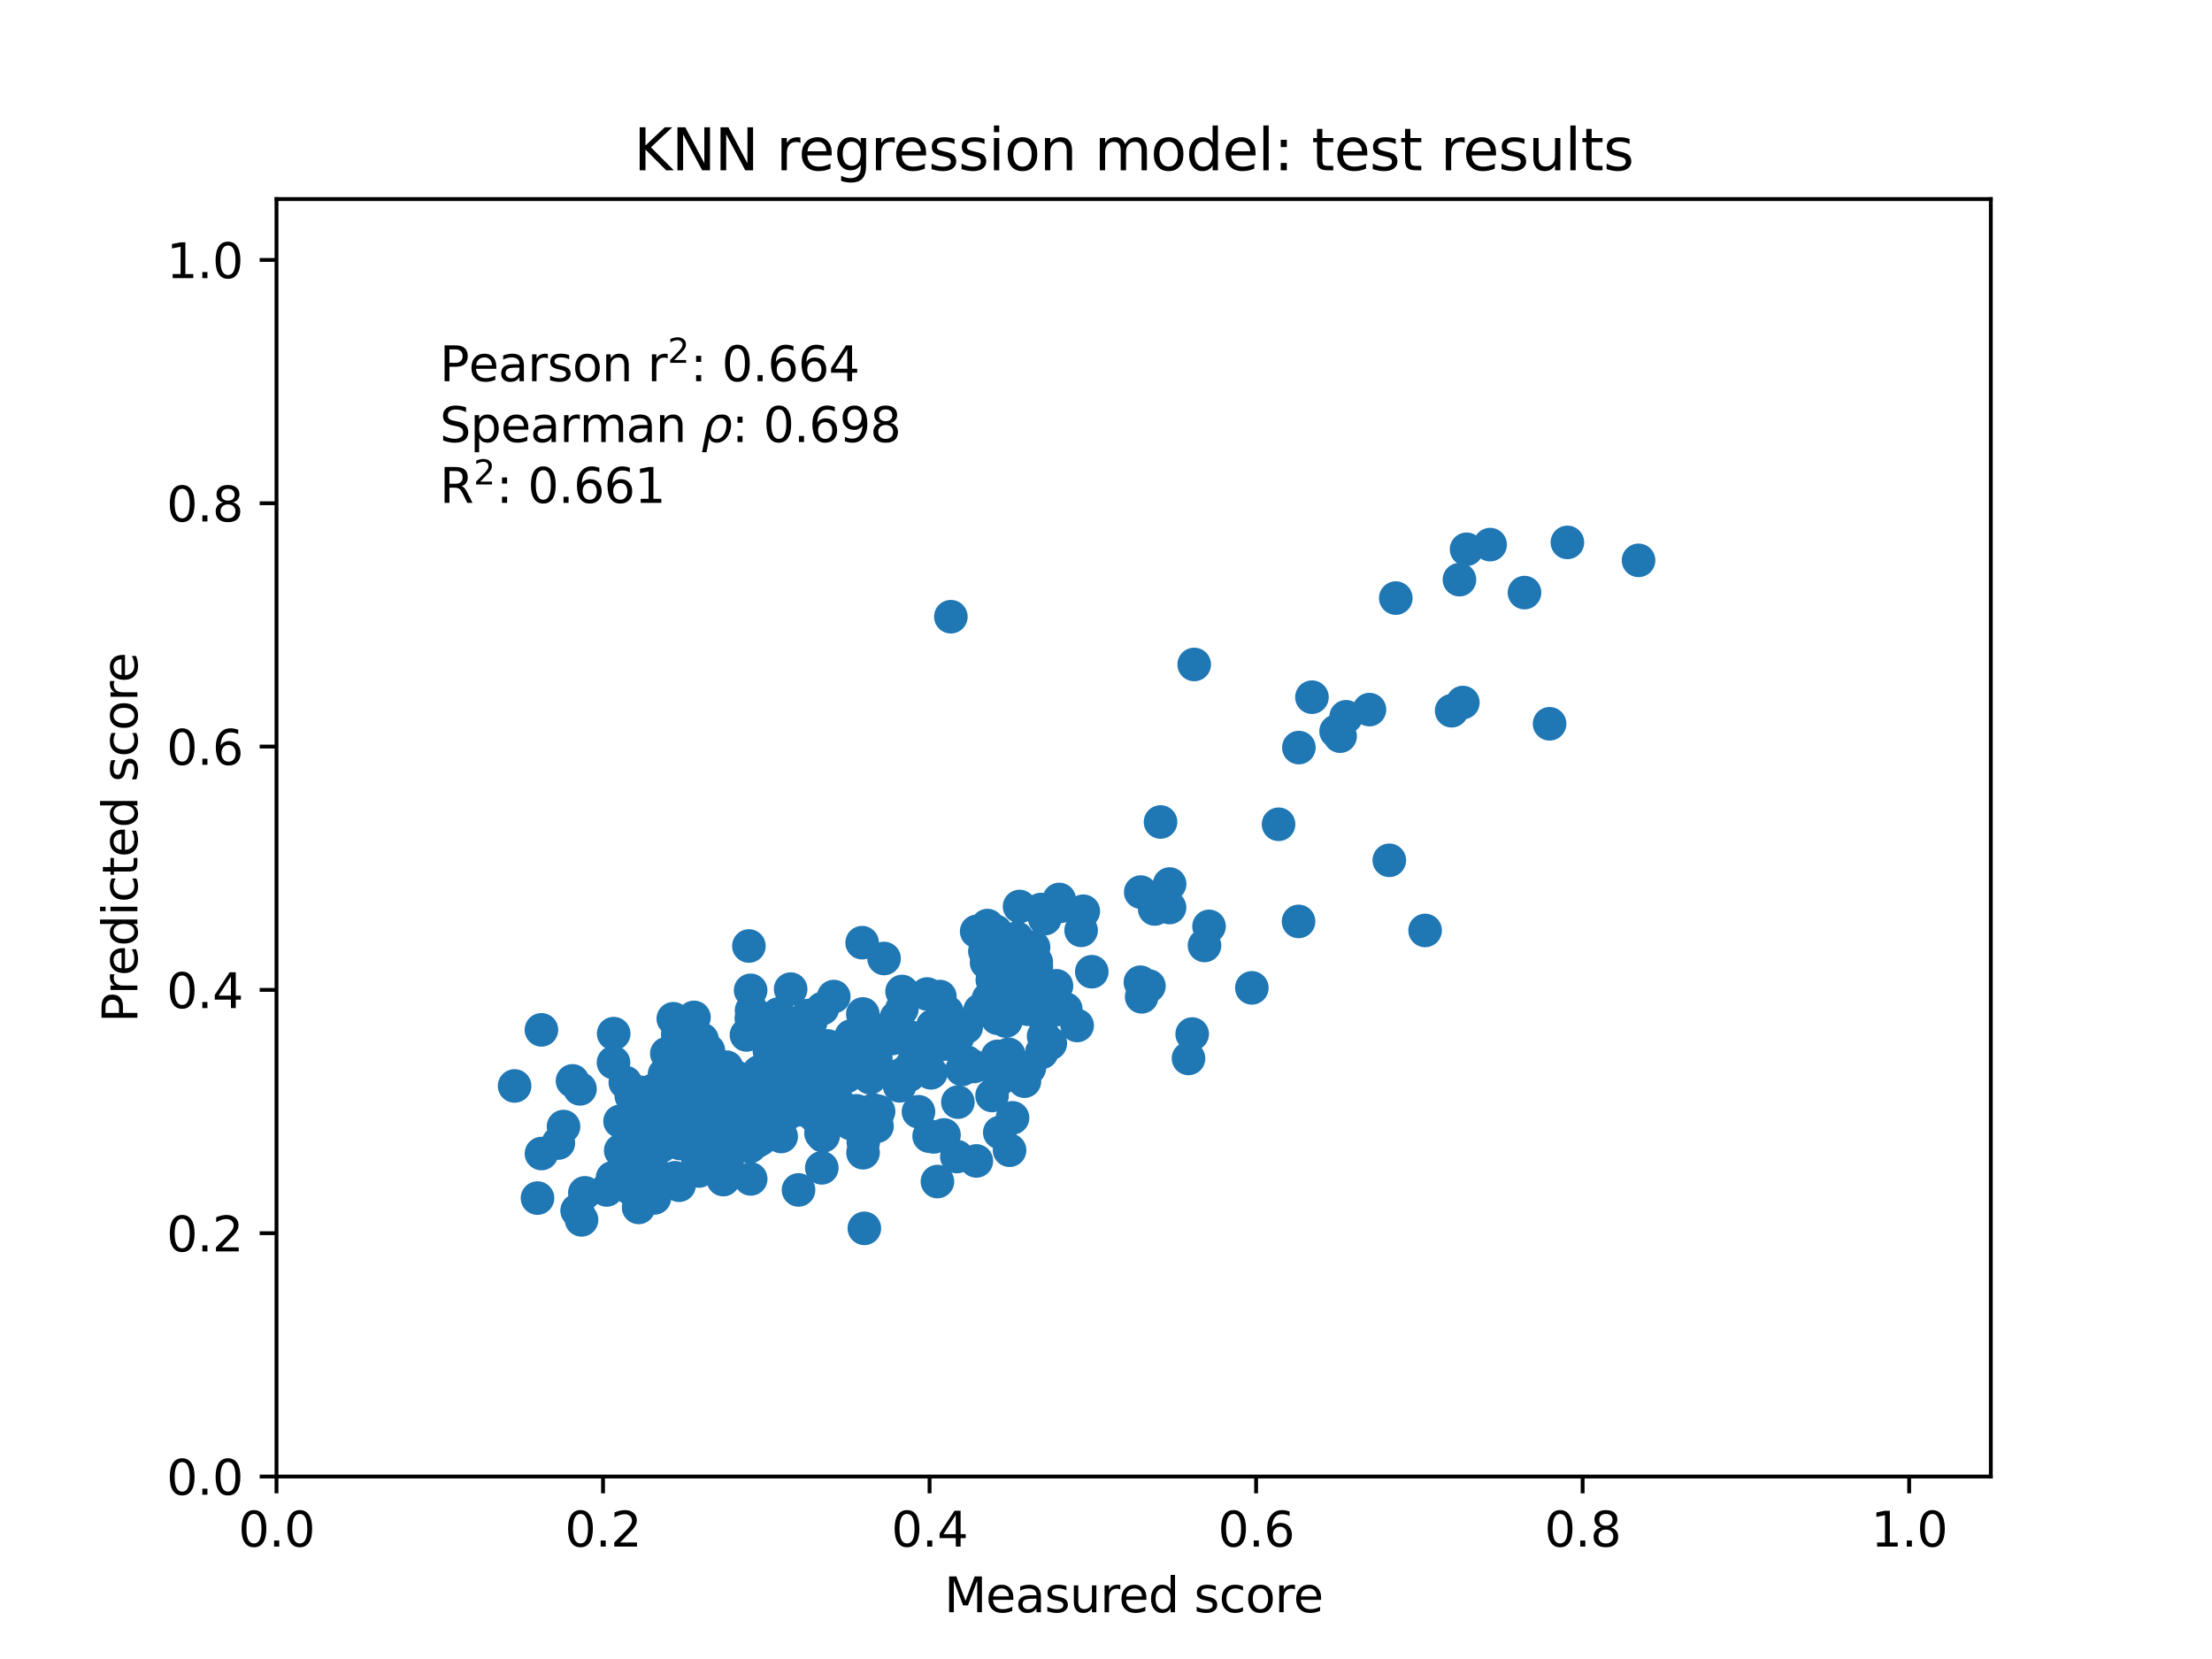 <?xml version="1.0" encoding="utf-8" standalone="no"?>
<!DOCTYPE svg PUBLIC "-//W3C//DTD SVG 1.1//EN"
  "http://www.w3.org/Graphics/SVG/1.1/DTD/svg11.dtd">
<svg xmlns:xlink="http://www.w3.org/1999/xlink" width="460.8pt" height="345.6pt" viewBox="0 0 460.8 345.6" xmlns="http://www.w3.org/2000/svg" version="1.1">
 <defs>
  <style type="text/css">*{stroke-linejoin: round; stroke-linecap: butt}</style>
 </defs>
 <g id="figure_1">
  <g id="patch_1">
   <path d="M 0 345.6 
L 460.8 345.6 
L 460.8 0 
L 0 0 
z
" style="fill: #ffffff"/>
  </g>
  <g id="axes_1">
   <g id="patch_2">
    <path d="M 57.6 307.584 
L 414.72 307.584 
L 414.72 41.472 
L 57.6 41.472 
z
" style="fill: #ffffff"/>
   </g>
   <g id="PathCollection_1">
    <defs>
     <path id="m41966f1b9d" d="M 0 3 
C 0.796 3 1.559 2.684 2.121 2.121 
C 2.684 1.559 3 0.796 3 0 
C 3 -0.796 2.684 -1.559 2.121 -2.121 
C 1.559 -2.684 0.796 -3 0 -3 
C -0.796 -3 -1.559 -2.684 -2.121 -2.121 
C -2.684 -1.559 -3 -0.796 -3 0 
C -3 0.796 -2.684 1.559 -2.121 2.121 
C -1.559 2.684 -0.796 3 0 3 
z
" style="stroke: #1f77b4"/>
    </defs>
    <g clip-path="url(#pf8a7800274)">
     <use xlink:href="#m41966f1b9d" x="191.336" y="231.596" style="fill: #1f77b4; stroke: #1f77b4"/>
     <use xlink:href="#m41966f1b9d" x="147.572" y="218.855" style="fill: #1f77b4; stroke: #1f77b4"/>
     <use xlink:href="#m41966f1b9d" x="151.344" y="222.31" style="fill: #1f77b4; stroke: #1f77b4"/>
     <use xlink:href="#m41966f1b9d" x="216.967" y="211.374" style="fill: #1f77b4; stroke: #1f77b4"/>
     <use xlink:href="#m41966f1b9d" x="181.946" y="216.195" style="fill: #1f77b4; stroke: #1f77b4"/>
     <use xlink:href="#m41966f1b9d" x="183.026" y="231.526" style="fill: #1f77b4; stroke: #1f77b4"/>
     <use xlink:href="#m41966f1b9d" x="152.157" y="232.382" style="fill: #1f77b4; stroke: #1f77b4"/>
     <use xlink:href="#m41966f1b9d" x="152.224" y="231.341" style="fill: #1f77b4; stroke: #1f77b4"/>
     <use xlink:href="#m41966f1b9d" x="149.422" y="232.959" style="fill: #1f77b4; stroke: #1f77b4"/>
     <use xlink:href="#m41966f1b9d" x="121.148" y="254.118" style="fill: #1f77b4; stroke: #1f77b4"/>
     <use xlink:href="#m41966f1b9d" x="161.595" y="224.363" style="fill: #1f77b4; stroke: #1f77b4"/>
     <use xlink:href="#m41966f1b9d" x="168.209" y="230.187" style="fill: #1f77b4; stroke: #1f77b4"/>
     <use xlink:href="#m41966f1b9d" x="181.947" y="231.247" style="fill: #1f77b4; stroke: #1f77b4"/>
     <use xlink:href="#m41966f1b9d" x="211.82" y="195.435" style="fill: #1f77b4; stroke: #1f77b4"/>
     <use xlink:href="#m41966f1b9d" x="266.35" y="171.713" style="fill: #1f77b4; stroke: #1f77b4"/>
     <use xlink:href="#m41966f1b9d" x="146.248" y="216.532" style="fill: #1f77b4; stroke: #1f77b4"/>
     <use xlink:href="#m41966f1b9d" x="173.901" y="231.631" style="fill: #1f77b4; stroke: #1f77b4"/>
     <use xlink:href="#m41966f1b9d" x="237.835" y="207.658" style="fill: #1f77b4; stroke: #1f77b4"/>
     <use xlink:href="#m41966f1b9d" x="145.599" y="226.9" style="fill: #1f77b4; stroke: #1f77b4"/>
     <use xlink:href="#m41966f1b9d" x="210.702" y="209.218" style="fill: #1f77b4; stroke: #1f77b4"/>
     <use xlink:href="#m41966f1b9d" x="211.609" y="198.913" style="fill: #1f77b4; stroke: #1f77b4"/>
     <use xlink:href="#m41966f1b9d" x="134.045" y="245.958" style="fill: #1f77b4; stroke: #1f77b4"/>
     <use xlink:href="#m41966f1b9d" x="182.698" y="234.612" style="fill: #1f77b4; stroke: #1f77b4"/>
     <use xlink:href="#m41966f1b9d" x="208.223" y="224.829" style="fill: #1f77b4; stroke: #1f77b4"/>
     <use xlink:href="#m41966f1b9d" x="214.063" y="210.237" style="fill: #1f77b4; stroke: #1f77b4"/>
     <use xlink:href="#m41966f1b9d" x="161.724" y="219.666" style="fill: #1f77b4; stroke: #1f77b4"/>
     <use xlink:href="#m41966f1b9d" x="158.116" y="223.317" style="fill: #1f77b4; stroke: #1f77b4"/>
     <use xlink:href="#m41966f1b9d" x="155.838" y="230.616" style="fill: #1f77b4; stroke: #1f77b4"/>
     <use xlink:href="#m41966f1b9d" x="162.721" y="226.359" style="fill: #1f77b4; stroke: #1f77b4"/>
     <use xlink:href="#m41966f1b9d" x="210.31" y="239.615" style="fill: #1f77b4; stroke: #1f77b4"/>
     <use xlink:href="#m41966f1b9d" x="208.273" y="235.916" style="fill: #1f77b4; stroke: #1f77b4"/>
     <use xlink:href="#m41966f1b9d" x="132.556" y="231.741" style="fill: #1f77b4; stroke: #1f77b4"/>
     <use xlink:href="#m41966f1b9d" x="136.336" y="249.546" style="fill: #1f77b4; stroke: #1f77b4"/>
     <use xlink:href="#m41966f1b9d" x="156.37" y="206.308" style="fill: #1f77b4; stroke: #1f77b4"/>
     <use xlink:href="#m41966f1b9d" x="199.501" y="216.027" style="fill: #1f77b4; stroke: #1f77b4"/>
     <use xlink:href="#m41966f1b9d" x="136.058" y="227.129" style="fill: #1f77b4; stroke: #1f77b4"/>
     <use xlink:href="#m41966f1b9d" x="161.006" y="220.008" style="fill: #1f77b4; stroke: #1f77b4"/>
     <use xlink:href="#m41966f1b9d" x="224.391" y="213.628" style="fill: #1f77b4; stroke: #1f77b4"/>
     <use xlink:href="#m41966f1b9d" x="217.779" y="190.373" style="fill: #1f77b4; stroke: #1f77b4"/>
     <use xlink:href="#m41966f1b9d" x="112.801" y="240.304" style="fill: #1f77b4; stroke: #1f77b4"/>
     <use xlink:href="#m41966f1b9d" x="171.477" y="236.624" style="fill: #1f77b4; stroke: #1f77b4"/>
     <use xlink:href="#m41966f1b9d" x="171.031" y="236.078" style="fill: #1f77b4; stroke: #1f77b4"/>
     <use xlink:href="#m41966f1b9d" x="146.781" y="224.329" style="fill: #1f77b4; stroke: #1f77b4"/>
     <use xlink:href="#m41966f1b9d" x="127.806" y="221.348" style="fill: #1f77b4; stroke: #1f77b4"/>
     <use xlink:href="#m41966f1b9d" x="251.865" y="192.983" style="fill: #1f77b4; stroke: #1f77b4"/>
     <use xlink:href="#m41966f1b9d" x="210.93" y="232.865" style="fill: #1f77b4; stroke: #1f77b4"/>
     <use xlink:href="#m41966f1b9d" x="153.76" y="230.214" style="fill: #1f77b4; stroke: #1f77b4"/>
     <use xlink:href="#m41966f1b9d" x="137.277" y="230.679" style="fill: #1f77b4; stroke: #1f77b4"/>
     <use xlink:href="#m41966f1b9d" x="147.277" y="241.975" style="fill: #1f77b4; stroke: #1f77b4"/>
     <use xlink:href="#m41966f1b9d" x="173.418" y="221.69" style="fill: #1f77b4; stroke: #1f77b4"/>
     <use xlink:href="#m41966f1b9d" x="134.77" y="238.783" style="fill: #1f77b4; stroke: #1f77b4"/>
     <use xlink:href="#m41966f1b9d" x="140.124" y="226.145" style="fill: #1f77b4; stroke: #1f77b4"/>
     <use xlink:href="#m41966f1b9d" x="189.278" y="222.794" style="fill: #1f77b4; stroke: #1f77b4"/>
     <use xlink:href="#m41966f1b9d" x="147.702" y="223.97" style="fill: #1f77b4; stroke: #1f77b4"/>
     <use xlink:href="#m41966f1b9d" x="150.68" y="245.729" style="fill: #1f77b4; stroke: #1f77b4"/>
     <use xlink:href="#m41966f1b9d" x="220.945" y="188.804" style="fill: #1f77b4; stroke: #1f77b4"/>
     <use xlink:href="#m41966f1b9d" x="156.328" y="234.008" style="fill: #1f77b4; stroke: #1f77b4"/>
     <use xlink:href="#m41966f1b9d" x="147.951" y="224.073" style="fill: #1f77b4; stroke: #1f77b4"/>
     <use xlink:href="#m41966f1b9d" x="186.735" y="211.978" style="fill: #1f77b4; stroke: #1f77b4"/>
     <use xlink:href="#m41966f1b9d" x="215.888" y="201.42" style="fill: #1f77b4; stroke: #1f77b4"/>
     <use xlink:href="#m41966f1b9d" x="153.261" y="224.417" style="fill: #1f77b4; stroke: #1f77b4"/>
     <use xlink:href="#m41966f1b9d" x="215.754" y="205.501" style="fill: #1f77b4; stroke: #1f77b4"/>
     <use xlink:href="#m41966f1b9d" x="164.348" y="220.056" style="fill: #1f77b4; stroke: #1f77b4"/>
     <use xlink:href="#m41966f1b9d" x="146.599" y="231.969" style="fill: #1f77b4; stroke: #1f77b4"/>
     <use xlink:href="#m41966f1b9d" x="133.762" y="237.527" style="fill: #1f77b4; stroke: #1f77b4"/>
     <use xlink:href="#m41966f1b9d" x="270.577" y="155.734" style="fill: #1f77b4; stroke: #1f77b4"/>
     <use xlink:href="#m41966f1b9d" x="211.598" y="198.95" style="fill: #1f77b4; stroke: #1f77b4"/>
     <use xlink:href="#m41966f1b9d" x="153.905" y="234.016" style="fill: #1f77b4; stroke: #1f77b4"/>
     <use xlink:href="#m41966f1b9d" x="126.394" y="247.889" style="fill: #1f77b4; stroke: #1f77b4"/>
     <use xlink:href="#m41966f1b9d" x="202.898" y="222.172" style="fill: #1f77b4; stroke: #1f77b4"/>
     <use xlink:href="#m41966f1b9d" x="170.856" y="227.405" style="fill: #1f77b4; stroke: #1f77b4"/>
     <use xlink:href="#m41966f1b9d" x="174.639" y="229.806" style="fill: #1f77b4; stroke: #1f77b4"/>
     <use xlink:href="#m41966f1b9d" x="158.431" y="237.323" style="fill: #1f77b4; stroke: #1f77b4"/>
     <use xlink:href="#m41966f1b9d" x="204.156" y="210.47" style="fill: #1f77b4; stroke: #1f77b4"/>
     <use xlink:href="#m41966f1b9d" x="209.462" y="197.089" style="fill: #1f77b4; stroke: #1f77b4"/>
     <use xlink:href="#m41966f1b9d" x="290.77" y="124.594" style="fill: #1f77b4; stroke: #1f77b4"/>
     <use xlink:href="#m41966f1b9d" x="163.007" y="226.079" style="fill: #1f77b4; stroke: #1f77b4"/>
     <use xlink:href="#m41966f1b9d" x="131.349" y="247.584" style="fill: #1f77b4; stroke: #1f77b4"/>
     <use xlink:href="#m41966f1b9d" x="145.033" y="216.421" style="fill: #1f77b4; stroke: #1f77b4"/>
     <use xlink:href="#m41966f1b9d" x="138.917" y="219.476" style="fill: #1f77b4; stroke: #1f77b4"/>
     <use xlink:href="#m41966f1b9d" x="160.285" y="218.901" style="fill: #1f77b4; stroke: #1f77b4"/>
     <use xlink:href="#m41966f1b9d" x="112.789" y="214.535" style="fill: #1f77b4; stroke: #1f77b4"/>
     <use xlink:href="#m41966f1b9d" x="155.506" y="215.597" style="fill: #1f77b4; stroke: #1f77b4"/>
     <use xlink:href="#m41966f1b9d" x="278.337" y="152.346" style="fill: #1f77b4; stroke: #1f77b4"/>
     <use xlink:href="#m41966f1b9d" x="164.134" y="215.817" style="fill: #1f77b4; stroke: #1f77b4"/>
     <use xlink:href="#m41966f1b9d" x="156.384" y="245.589" style="fill: #1f77b4; stroke: #1f77b4"/>
     <use xlink:href="#m41966f1b9d" x="176.354" y="224.24" style="fill: #1f77b4; stroke: #1f77b4"/>
     <use xlink:href="#m41966f1b9d" x="159.11" y="233.551" style="fill: #1f77b4; stroke: #1f77b4"/>
     <use xlink:href="#m41966f1b9d" x="182.562" y="232.901" style="fill: #1f77b4; stroke: #1f77b4"/>
     <use xlink:href="#m41966f1b9d" x="243.639" y="189.054" style="fill: #1f77b4; stroke: #1f77b4"/>
     <use xlink:href="#m41966f1b9d" x="203.461" y="194.028" style="fill: #1f77b4; stroke: #1f77b4"/>
     <use xlink:href="#m41966f1b9d" x="132.045" y="228.851" style="fill: #1f77b4; stroke: #1f77b4"/>
     <use xlink:href="#m41966f1b9d" x="194.781" y="216.202" style="fill: #1f77b4; stroke: #1f77b4"/>
     <use xlink:href="#m41966f1b9d" x="190.32" y="221.216" style="fill: #1f77b4; stroke: #1f77b4"/>
     <use xlink:href="#m41966f1b9d" x="135.063" y="249.182" style="fill: #1f77b4; stroke: #1f77b4"/>
     <use xlink:href="#m41966f1b9d" x="151.781" y="240.765" style="fill: #1f77b4; stroke: #1f77b4"/>
     <use xlink:href="#m41966f1b9d" x="217.403" y="215.862" style="fill: #1f77b4; stroke: #1f77b4"/>
     <use xlink:href="#m41966f1b9d" x="181.257" y="224.501" style="fill: #1f77b4; stroke: #1f77b4"/>
     <use xlink:href="#m41966f1b9d" x="206.665" y="228.217" style="fill: #1f77b4; stroke: #1f77b4"/>
     <use xlink:href="#m41966f1b9d" x="145.389" y="241.803" style="fill: #1f77b4; stroke: #1f77b4"/>
     <use xlink:href="#m41966f1b9d" x="193.929" y="223.487" style="fill: #1f77b4; stroke: #1f77b4"/>
     <use xlink:href="#m41966f1b9d" x="289.418" y="179.22" style="fill: #1f77b4; stroke: #1f77b4"/>
     <use xlink:href="#m41966f1b9d" x="225.216" y="193.809" style="fill: #1f77b4; stroke: #1f77b4"/>
     <use xlink:href="#m41966f1b9d" x="215.202" y="207.42" style="fill: #1f77b4; stroke: #1f77b4"/>
     <use xlink:href="#m41966f1b9d" x="157.498" y="237.87" style="fill: #1f77b4; stroke: #1f77b4"/>
     <use xlink:href="#m41966f1b9d" x="201.367" y="221.246" style="fill: #1f77b4; stroke: #1f77b4"/>
     <use xlink:href="#m41966f1b9d" x="212.395" y="188.841" style="fill: #1f77b4; stroke: #1f77b4"/>
     <use xlink:href="#m41966f1b9d" x="138.429" y="223.789" style="fill: #1f77b4; stroke: #1f77b4"/>
     <use xlink:href="#m41966f1b9d" x="133.033" y="251.527" style="fill: #1f77b4; stroke: #1f77b4"/>
     <use xlink:href="#m41966f1b9d" x="205.168" y="198.155" style="fill: #1f77b4; stroke: #1f77b4"/>
     <use xlink:href="#m41966f1b9d" x="171.328" y="210.088" style="fill: #1f77b4; stroke: #1f77b4"/>
     <use xlink:href="#m41966f1b9d" x="199.545" y="229.593" style="fill: #1f77b4; stroke: #1f77b4"/>
     <use xlink:href="#m41966f1b9d" x="147.475" y="223.027" style="fill: #1f77b4; stroke: #1f77b4"/>
     <use xlink:href="#m41966f1b9d" x="136.717" y="231.19" style="fill: #1f77b4; stroke: #1f77b4"/>
     <use xlink:href="#m41966f1b9d" x="222.019" y="210.213" style="fill: #1f77b4; stroke: #1f77b4"/>
     <use xlink:href="#m41966f1b9d" x="296.877" y="193.832" style="fill: #1f77b4; stroke: #1f77b4"/>
     <use xlink:href="#m41966f1b9d" x="127.844" y="215.325" style="fill: #1f77b4; stroke: #1f77b4"/>
     <use xlink:href="#m41966f1b9d" x="137.655" y="246.145" style="fill: #1f77b4; stroke: #1f77b4"/>
     <use xlink:href="#m41966f1b9d" x="130.871" y="239.717" style="fill: #1f77b4; stroke: #1f77b4"/>
     <use xlink:href="#m41966f1b9d" x="193.555" y="236.673" style="fill: #1f77b4; stroke: #1f77b4"/>
     <use xlink:href="#m41966f1b9d" x="170.52" y="218.556" style="fill: #1f77b4; stroke: #1f77b4"/>
     <use xlink:href="#m41966f1b9d" x="120.304" y="252.136" style="fill: #1f77b4; stroke: #1f77b4"/>
     <use xlink:href="#m41966f1b9d" x="182.158" y="217.43" style="fill: #1f77b4; stroke: #1f77b4"/>
     <use xlink:href="#m41966f1b9d" x="240.542" y="189.355" style="fill: #1f77b4; stroke: #1f77b4"/>
     <use xlink:href="#m41966f1b9d" x="302.405" y="148.06" style="fill: #1f77b4; stroke: #1f77b4"/>
     <use xlink:href="#m41966f1b9d" x="203.393" y="241.843" style="fill: #1f77b4; stroke: #1f77b4"/>
     <use xlink:href="#m41966f1b9d" x="177.217" y="231.621" style="fill: #1f77b4; stroke: #1f77b4"/>
     <use xlink:href="#m41966f1b9d" x="131.511" y="228.297" style="fill: #1f77b4; stroke: #1f77b4"/>
     <use xlink:href="#m41966f1b9d" x="168.33" y="211.555" style="fill: #1f77b4; stroke: #1f77b4"/>
     <use xlink:href="#m41966f1b9d" x="141.635" y="238.207" style="fill: #1f77b4; stroke: #1f77b4"/>
     <use xlink:href="#m41966f1b9d" x="171.671" y="232.165" style="fill: #1f77b4; stroke: #1f77b4"/>
     <use xlink:href="#m41966f1b9d" x="189.383" y="215.966" style="fill: #1f77b4; stroke: #1f77b4"/>
     <use xlink:href="#m41966f1b9d" x="153.494" y="224.475" style="fill: #1f77b4; stroke: #1f77b4"/>
     <use xlink:href="#m41966f1b9d" x="158.204" y="226.068" style="fill: #1f77b4; stroke: #1f77b4"/>
     <use xlink:href="#m41966f1b9d" x="119.271" y="225.17" style="fill: #1f77b4; stroke: #1f77b4"/>
     <use xlink:href="#m41966f1b9d" x="158.745" y="225.973" style="fill: #1f77b4; stroke: #1f77b4"/>
     <use xlink:href="#m41966f1b9d" x="216.846" y="189.472" style="fill: #1f77b4; stroke: #1f77b4"/>
     <use xlink:href="#m41966f1b9d" x="158.409" y="224.252" style="fill: #1f77b4; stroke: #1f77b4"/>
     <use xlink:href="#m41966f1b9d" x="164.364" y="231.794" style="fill: #1f77b4; stroke: #1f77b4"/>
     <use xlink:href="#m41966f1b9d" x="120.822" y="226.829" style="fill: #1f77b4; stroke: #1f77b4"/>
     <use xlink:href="#m41966f1b9d" x="341.34" y="116.732" style="fill: #1f77b4; stroke: #1f77b4"/>
     <use xlink:href="#m41966f1b9d" x="198.082" y="128.473" style="fill: #1f77b4; stroke: #1f77b4"/>
     <use xlink:href="#m41966f1b9d" x="148.283" y="238.226" style="fill: #1f77b4; stroke: #1f77b4"/>
     <use xlink:href="#m41966f1b9d" x="326.518" y="112.995" style="fill: #1f77b4; stroke: #1f77b4"/>
     <use xlink:href="#m41966f1b9d" x="148.543" y="223.798" style="fill: #1f77b4; stroke: #1f77b4"/>
     <use xlink:href="#m41966f1b9d" x="139.64" y="222.952" style="fill: #1f77b4; stroke: #1f77b4"/>
     <use xlink:href="#m41966f1b9d" x="166.894" y="228.088" style="fill: #1f77b4; stroke: #1f77b4"/>
     <use xlink:href="#m41966f1b9d" x="152.274" y="227.492" style="fill: #1f77b4; stroke: #1f77b4"/>
     <use xlink:href="#m41966f1b9d" x="172.367" y="226.947" style="fill: #1f77b4; stroke: #1f77b4"/>
     <use xlink:href="#m41966f1b9d" x="137.088" y="235.53" style="fill: #1f77b4; stroke: #1f77b4"/>
     <use xlink:href="#m41966f1b9d" x="171.297" y="227.019" style="fill: #1f77b4; stroke: #1f77b4"/>
     <use xlink:href="#m41966f1b9d" x="172.396" y="217.884" style="fill: #1f77b4; stroke: #1f77b4"/>
     <use xlink:href="#m41966f1b9d" x="107.203" y="226.222" style="fill: #1f77b4; stroke: #1f77b4"/>
     <use xlink:href="#m41966f1b9d" x="162.885" y="219.373" style="fill: #1f77b4; stroke: #1f77b4"/>
     <use xlink:href="#m41966f1b9d" x="179.74" y="211.225" style="fill: #1f77b4; stroke: #1f77b4"/>
     <use xlink:href="#m41966f1b9d" x="151.082" y="237.71" style="fill: #1f77b4; stroke: #1f77b4"/>
     <use xlink:href="#m41966f1b9d" x="218.799" y="217.367" style="fill: #1f77b4; stroke: #1f77b4"/>
     <use xlink:href="#m41966f1b9d" x="182.45" y="220.578" style="fill: #1f77b4; stroke: #1f77b4"/>
     <use xlink:href="#m41966f1b9d" x="175.176" y="218.188" style="fill: #1f77b4; stroke: #1f77b4"/>
     <use xlink:href="#m41966f1b9d" x="187.541" y="223.959" style="fill: #1f77b4; stroke: #1f77b4"/>
     <use xlink:href="#m41966f1b9d" x="201.277" y="213.975" style="fill: #1f77b4; stroke: #1f77b4"/>
     <use xlink:href="#m41966f1b9d" x="217.654" y="191.383" style="fill: #1f77b4; stroke: #1f77b4"/>
     <use xlink:href="#m41966f1b9d" x="139.637" y="233.488" style="fill: #1f77b4; stroke: #1f77b4"/>
     <use xlink:href="#m41966f1b9d" x="148.868" y="229.483" style="fill: #1f77b4; stroke: #1f77b4"/>
     <use xlink:href="#m41966f1b9d" x="140.596" y="245.35" style="fill: #1f77b4; stroke: #1f77b4"/>
     <use xlink:href="#m41966f1b9d" x="153.432" y="231.014" style="fill: #1f77b4; stroke: #1f77b4"/>
     <use xlink:href="#m41966f1b9d" x="193.139" y="207.068" style="fill: #1f77b4; stroke: #1f77b4"/>
     <use xlink:href="#m41966f1b9d" x="120.236" y="252.209" style="fill: #1f77b4; stroke: #1f77b4"/>
     <use xlink:href="#m41966f1b9d" x="137.791" y="238.708" style="fill: #1f77b4; stroke: #1f77b4"/>
     <use xlink:href="#m41966f1b9d" x="180.061" y="255.886" style="fill: #1f77b4; stroke: #1f77b4"/>
     <use xlink:href="#m41966f1b9d" x="205.713" y="192.814" style="fill: #1f77b4; stroke: #1f77b4"/>
     <use xlink:href="#m41966f1b9d" x="168.901" y="212.866" style="fill: #1f77b4; stroke: #1f77b4"/>
     <use xlink:href="#m41966f1b9d" x="220.366" y="210.284" style="fill: #1f77b4; stroke: #1f77b4"/>
     <use xlink:href="#m41966f1b9d" x="197.093" y="217.489" style="fill: #1f77b4; stroke: #1f77b4"/>
     <use xlink:href="#m41966f1b9d" x="171.195" y="243.281" style="fill: #1f77b4; stroke: #1f77b4"/>
     <use xlink:href="#m41966f1b9d" x="241.762" y="171.236" style="fill: #1f77b4; stroke: #1f77b4"/>
     <use xlink:href="#m41966f1b9d" x="197.419" y="212.555" style="fill: #1f77b4; stroke: #1f77b4"/>
     <use xlink:href="#m41966f1b9d" x="178.588" y="221.093" style="fill: #1f77b4; stroke: #1f77b4"/>
     <use xlink:href="#m41966f1b9d" x="176.168" y="220.248" style="fill: #1f77b4; stroke: #1f77b4"/>
     <use xlink:href="#m41966f1b9d" x="279.171" y="153.355" style="fill: #1f77b4; stroke: #1f77b4"/>
     <use xlink:href="#m41966f1b9d" x="139.338" y="226.091" style="fill: #1f77b4; stroke: #1f77b4"/>
     <use xlink:href="#m41966f1b9d" x="207.401" y="193.992" style="fill: #1f77b4; stroke: #1f77b4"/>
     <use xlink:href="#m41966f1b9d" x="210.103" y="219.647" style="fill: #1f77b4; stroke: #1f77b4"/>
     <use xlink:href="#m41966f1b9d" x="195.075" y="217.89" style="fill: #1f77b4; stroke: #1f77b4"/>
     <use xlink:href="#m41966f1b9d" x="216.036" y="204.721" style="fill: #1f77b4; stroke: #1f77b4"/>
     <use xlink:href="#m41966f1b9d" x="177.148" y="234.021" style="fill: #1f77b4; stroke: #1f77b4"/>
     <use xlink:href="#m41966f1b9d" x="220.086" y="205.358" style="fill: #1f77b4; stroke: #1f77b4"/>
     <use xlink:href="#m41966f1b9d" x="260.783" y="205.79" style="fill: #1f77b4; stroke: #1f77b4"/>
     <use xlink:href="#m41966f1b9d" x="191.492" y="216.395" style="fill: #1f77b4; stroke: #1f77b4"/>
     <use xlink:href="#m41966f1b9d" x="133.4" y="227.551" style="fill: #1f77b4; stroke: #1f77b4"/>
     <use xlink:href="#m41966f1b9d" x="138.191" y="227.505" style="fill: #1f77b4; stroke: #1f77b4"/>
     <use xlink:href="#m41966f1b9d" x="239.347" y="205.412" style="fill: #1f77b4; stroke: #1f77b4"/>
     <use xlink:href="#m41966f1b9d" x="173.688" y="207.599" style="fill: #1f77b4; stroke: #1f77b4"/>
     <use xlink:href="#m41966f1b9d" x="142.595" y="215.349" style="fill: #1f77b4; stroke: #1f77b4"/>
     <use xlink:href="#m41966f1b9d" x="179.84" y="237.884" style="fill: #1f77b4; stroke: #1f77b4"/>
     <use xlink:href="#m41966f1b9d" x="152.565" y="239.077" style="fill: #1f77b4; stroke: #1f77b4"/>
     <use xlink:href="#m41966f1b9d" x="156.24" y="238.842" style="fill: #1f77b4; stroke: #1f77b4"/>
     <use xlink:href="#m41966f1b9d" x="156.564" y="210.495" style="fill: #1f77b4; stroke: #1f77b4"/>
     <use xlink:href="#m41966f1b9d" x="304.741" y="146.353" style="fill: #1f77b4; stroke: #1f77b4"/>
     <use xlink:href="#m41966f1b9d" x="220.662" y="187.377" style="fill: #1f77b4; stroke: #1f77b4"/>
     <use xlink:href="#m41966f1b9d" x="148.025" y="222.872" style="fill: #1f77b4; stroke: #1f77b4"/>
     <use xlink:href="#m41966f1b9d" x="250.925" y="196.962" style="fill: #1f77b4; stroke: #1f77b4"/>
     <use xlink:href="#m41966f1b9d" x="210.553" y="200.76" style="fill: #1f77b4; stroke: #1f77b4"/>
     <use xlink:href="#m41966f1b9d" x="215.313" y="197.326" style="fill: #1f77b4; stroke: #1f77b4"/>
     <use xlink:href="#m41966f1b9d" x="141.469" y="246.907" style="fill: #1f77b4; stroke: #1f77b4"/>
     <use xlink:href="#m41966f1b9d" x="199.326" y="240.93" style="fill: #1f77b4; stroke: #1f77b4"/>
     <use xlink:href="#m41966f1b9d" x="167.421" y="230.689" style="fill: #1f77b4; stroke: #1f77b4"/>
     <use xlink:href="#m41966f1b9d" x="155.376" y="232.252" style="fill: #1f77b4; stroke: #1f77b4"/>
     <use xlink:href="#m41966f1b9d" x="139.144" y="232.092" style="fill: #1f77b4; stroke: #1f77b4"/>
     <use xlink:href="#m41966f1b9d" x="148.23" y="234.559" style="fill: #1f77b4; stroke: #1f77b4"/>
     <use xlink:href="#m41966f1b9d" x="148.801" y="226.231" style="fill: #1f77b4; stroke: #1f77b4"/>
     <use xlink:href="#m41966f1b9d" x="200.426" y="222.782" style="fill: #1f77b4; stroke: #1f77b4"/>
     <use xlink:href="#m41966f1b9d" x="209.995" y="205.844" style="fill: #1f77b4; stroke: #1f77b4"/>
     <use xlink:href="#m41966f1b9d" x="207.789" y="212.117" style="fill: #1f77b4; stroke: #1f77b4"/>
     <use xlink:href="#m41966f1b9d" x="178.427" y="231.407" style="fill: #1f77b4; stroke: #1f77b4"/>
     <use xlink:href="#m41966f1b9d" x="157.78" y="231.291" style="fill: #1f77b4; stroke: #1f77b4"/>
     <use xlink:href="#m41966f1b9d" x="248.775" y="138.422" style="fill: #1f77b4; stroke: #1f77b4"/>
     <use xlink:href="#m41966f1b9d" x="144.324" y="231.549" style="fill: #1f77b4; stroke: #1f77b4"/>
     <use xlink:href="#m41966f1b9d" x="310.419" y="113.456" style="fill: #1f77b4; stroke: #1f77b4"/>
     <use xlink:href="#m41966f1b9d" x="156.77" y="229.243" style="fill: #1f77b4; stroke: #1f77b4"/>
     <use xlink:href="#m41966f1b9d" x="207.832" y="220.049" style="fill: #1f77b4; stroke: #1f77b4"/>
     <use xlink:href="#m41966f1b9d" x="167.782" y="223.899" style="fill: #1f77b4; stroke: #1f77b4"/>
     <use xlink:href="#m41966f1b9d" x="285.282" y="147.822" style="fill: #1f77b4; stroke: #1f77b4"/>
     <use xlink:href="#m41966f1b9d" x="207.406" y="222.971" style="fill: #1f77b4; stroke: #1f77b4"/>
     <use xlink:href="#m41966f1b9d" x="145.346" y="218.347" style="fill: #1f77b4; stroke: #1f77b4"/>
     <use xlink:href="#m41966f1b9d" x="156.012" y="197.073" style="fill: #1f77b4; stroke: #1f77b4"/>
     <use xlink:href="#m41966f1b9d" x="147.514" y="219.116" style="fill: #1f77b4; stroke: #1f77b4"/>
     <use xlink:href="#m41966f1b9d" x="273.304" y="145.236" style="fill: #1f77b4; stroke: #1f77b4"/>
     <use xlink:href="#m41966f1b9d" x="210.561" y="196.342" style="fill: #1f77b4; stroke: #1f77b4"/>
     <use xlink:href="#m41966f1b9d" x="160.757" y="217.358" style="fill: #1f77b4; stroke: #1f77b4"/>
     <use xlink:href="#m41966f1b9d" x="142.282" y="232.581" style="fill: #1f77b4; stroke: #1f77b4"/>
     <use xlink:href="#m41966f1b9d" x="164.705" y="206.053" style="fill: #1f77b4; stroke: #1f77b4"/>
     <use xlink:href="#m41966f1b9d" x="150.267" y="234.309" style="fill: #1f77b4; stroke: #1f77b4"/>
     <use xlink:href="#m41966f1b9d" x="177.331" y="215.813" style="fill: #1f77b4; stroke: #1f77b4"/>
     <use xlink:href="#m41966f1b9d" x="205.524" y="200.52" style="fill: #1f77b4; stroke: #1f77b4"/>
     <use xlink:href="#m41966f1b9d" x="168.994" y="225.011" style="fill: #1f77b4; stroke: #1f77b4"/>
     <use xlink:href="#m41966f1b9d" x="270.514" y="191.951" style="fill: #1f77b4; stroke: #1f77b4"/>
     <use xlink:href="#m41966f1b9d" x="162.159" y="215.537" style="fill: #1f77b4; stroke: #1f77b4"/>
     <use xlink:href="#m41966f1b9d" x="164.333" y="231.196" style="fill: #1f77b4; stroke: #1f77b4"/>
     <use xlink:href="#m41966f1b9d" x="237.564" y="204.614" style="fill: #1f77b4; stroke: #1f77b4"/>
     <use xlink:href="#m41966f1b9d" x="182.321" y="214.6" style="fill: #1f77b4; stroke: #1f77b4"/>
     <use xlink:href="#m41966f1b9d" x="129.305" y="239.682" style="fill: #1f77b4; stroke: #1f77b4"/>
     <use xlink:href="#m41966f1b9d" x="194.529" y="236.836" style="fill: #1f77b4; stroke: #1f77b4"/>
     <use xlink:href="#m41966f1b9d" x="151.612" y="239.761" style="fill: #1f77b4; stroke: #1f77b4"/>
     <use xlink:href="#m41966f1b9d" x="147.959" y="230.855" style="fill: #1f77b4; stroke: #1f77b4"/>
     <use xlink:href="#m41966f1b9d" x="138.761" y="228.789" style="fill: #1f77b4; stroke: #1f77b4"/>
     <use xlink:href="#m41966f1b9d" x="217.018" y="219.231" style="fill: #1f77b4; stroke: #1f77b4"/>
     <use xlink:href="#m41966f1b9d" x="207.595" y="208.41" style="fill: #1f77b4; stroke: #1f77b4"/>
     <use xlink:href="#m41966f1b9d" x="209.537" y="212.709" style="fill: #1f77b4; stroke: #1f77b4"/>
     <use xlink:href="#m41966f1b9d" x="162.159" y="211.239" style="fill: #1f77b4; stroke: #1f77b4"/>
     <use xlink:href="#m41966f1b9d" x="305.517" y="114.427" style="fill: #1f77b4; stroke: #1f77b4"/>
     <use xlink:href="#m41966f1b9d" x="166.346" y="247.885" style="fill: #1f77b4; stroke: #1f77b4"/>
     <use xlink:href="#m41966f1b9d" x="140.264" y="212.225" style="fill: #1f77b4; stroke: #1f77b4"/>
     <use xlink:href="#m41966f1b9d" x="117.395" y="234.68" style="fill: #1f77b4; stroke: #1f77b4"/>
     <use xlink:href="#m41966f1b9d" x="205.908" y="208.06" style="fill: #1f77b4; stroke: #1f77b4"/>
     <use xlink:href="#m41966f1b9d" x="149.626" y="236.777" style="fill: #1f77b4; stroke: #1f77b4"/>
     <use xlink:href="#m41966f1b9d" x="147.888" y="238.668" style="fill: #1f77b4; stroke: #1f77b4"/>
     <use xlink:href="#m41966f1b9d" x="184.168" y="199.675" style="fill: #1f77b4; stroke: #1f77b4"/>
     <use xlink:href="#m41966f1b9d" x="167.504" y="222.326" style="fill: #1f77b4; stroke: #1f77b4"/>
     <use xlink:href="#m41966f1b9d" x="166.745" y="231.178" style="fill: #1f77b4; stroke: #1f77b4"/>
     <use xlink:href="#m41966f1b9d" x="189.334" y="224.036" style="fill: #1f77b4; stroke: #1f77b4"/>
     <use xlink:href="#m41966f1b9d" x="175.226" y="223.087" style="fill: #1f77b4; stroke: #1f77b4"/>
     <use xlink:href="#m41966f1b9d" x="151.447" y="234.389" style="fill: #1f77b4; stroke: #1f77b4"/>
     <use xlink:href="#m41966f1b9d" x="116.315" y="238.113" style="fill: #1f77b4; stroke: #1f77b4"/>
     <use xlink:href="#m41966f1b9d" x="145.596" y="243.938" style="fill: #1f77b4; stroke: #1f77b4"/>
     <use xlink:href="#m41966f1b9d" x="148.777" y="233.602" style="fill: #1f77b4; stroke: #1f77b4"/>
     <use xlink:href="#m41966f1b9d" x="194.322" y="213.721" style="fill: #1f77b4; stroke: #1f77b4"/>
     <use xlink:href="#m41966f1b9d" x="304.031" y="120.754" style="fill: #1f77b4; stroke: #1f77b4"/>
     <use xlink:href="#m41966f1b9d" x="140.213" y="221.799" style="fill: #1f77b4; stroke: #1f77b4"/>
     <use xlink:href="#m41966f1b9d" x="160.753" y="232.417" style="fill: #1f77b4; stroke: #1f77b4"/>
     <use xlink:href="#m41966f1b9d" x="208.667" y="198.273" style="fill: #1f77b4; stroke: #1f77b4"/>
     <use xlink:href="#m41966f1b9d" x="140.472" y="222.123" style="fill: #1f77b4; stroke: #1f77b4"/>
     <use xlink:href="#m41966f1b9d" x="168.344" y="223.034" style="fill: #1f77b4; stroke: #1f77b4"/>
     <use xlink:href="#m41966f1b9d" x="127.6" y="245.361" style="fill: #1f77b4; stroke: #1f77b4"/>
     <use xlink:href="#m41966f1b9d" x="227.438" y="202.425" style="fill: #1f77b4; stroke: #1f77b4"/>
     <use xlink:href="#m41966f1b9d" x="143.162" y="227.683" style="fill: #1f77b4; stroke: #1f77b4"/>
     <use xlink:href="#m41966f1b9d" x="135.298" y="243.755" style="fill: #1f77b4; stroke: #1f77b4"/>
     <use xlink:href="#m41966f1b9d" x="206.721" y="204.136" style="fill: #1f77b4; stroke: #1f77b4"/>
     <use xlink:href="#m41966f1b9d" x="167.414" y="218.104" style="fill: #1f77b4; stroke: #1f77b4"/>
     <use xlink:href="#m41966f1b9d" x="248.352" y="215.408" style="fill: #1f77b4; stroke: #1f77b4"/>
     <use xlink:href="#m41966f1b9d" x="214.439" y="222.47" style="fill: #1f77b4; stroke: #1f77b4"/>
     <use xlink:href="#m41966f1b9d" x="156.66" y="231.367" style="fill: #1f77b4; stroke: #1f77b4"/>
     <use xlink:href="#m41966f1b9d" x="179.784" y="240.135" style="fill: #1f77b4; stroke: #1f77b4"/>
     <use xlink:href="#m41966f1b9d" x="247.588" y="220.494" style="fill: #1f77b4; stroke: #1f77b4"/>
     <use xlink:href="#m41966f1b9d" x="162.737" y="236.751" style="fill: #1f77b4; stroke: #1f77b4"/>
     <use xlink:href="#m41966f1b9d" x="148.187" y="233.659" style="fill: #1f77b4; stroke: #1f77b4"/>
     <use xlink:href="#m41966f1b9d" x="153.884" y="236.698" style="fill: #1f77b4; stroke: #1f77b4"/>
     <use xlink:href="#m41966f1b9d" x="140.371" y="220.367" style="fill: #1f77b4; stroke: #1f77b4"/>
     <use xlink:href="#m41966f1b9d" x="209.661" y="203.003" style="fill: #1f77b4; stroke: #1f77b4"/>
     <use xlink:href="#m41966f1b9d" x="164.595" y="218.323" style="fill: #1f77b4; stroke: #1f77b4"/>
     <use xlink:href="#m41966f1b9d" x="129.653" y="244.179" style="fill: #1f77b4; stroke: #1f77b4"/>
     <use xlink:href="#m41966f1b9d" x="191.873" y="222.583" style="fill: #1f77b4; stroke: #1f77b4"/>
     <use xlink:href="#m41966f1b9d" x="208.828" y="201.866" style="fill: #1f77b4; stroke: #1f77b4"/>
     <use xlink:href="#m41966f1b9d" x="150.866" y="228.283" style="fill: #1f77b4; stroke: #1f77b4"/>
     <use xlink:href="#m41966f1b9d" x="136.572" y="244.52" style="fill: #1f77b4; stroke: #1f77b4"/>
     <use xlink:href="#m41966f1b9d" x="195.287" y="246.14" style="fill: #1f77b4; stroke: #1f77b4"/>
     <use xlink:href="#m41966f1b9d" x="186.005" y="216.283" style="fill: #1f77b4; stroke: #1f77b4"/>
     <use xlink:href="#m41966f1b9d" x="111.974" y="249.583" style="fill: #1f77b4; stroke: #1f77b4"/>
     <use xlink:href="#m41966f1b9d" x="146.455" y="227.122" style="fill: #1f77b4; stroke: #1f77b4"/>
     <use xlink:href="#m41966f1b9d" x="215.876" y="200.411" style="fill: #1f77b4; stroke: #1f77b4"/>
     <use xlink:href="#m41966f1b9d" x="179.6" y="196.378" style="fill: #1f77b4; stroke: #1f77b4"/>
     <use xlink:href="#m41966f1b9d" x="169.791" y="232.579" style="fill: #1f77b4; stroke: #1f77b4"/>
     <use xlink:href="#m41966f1b9d" x="144.57" y="211.945" style="fill: #1f77b4; stroke: #1f77b4"/>
     <use xlink:href="#m41966f1b9d" x="135.107" y="240.295" style="fill: #1f77b4; stroke: #1f77b4"/>
     <use xlink:href="#m41966f1b9d" x="197.28" y="210.837" style="fill: #1f77b4; stroke: #1f77b4"/>
     <use xlink:href="#m41966f1b9d" x="121.838" y="248.491" style="fill: #1f77b4; stroke: #1f77b4"/>
     <use xlink:href="#m41966f1b9d" x="178.471" y="217.98" style="fill: #1f77b4; stroke: #1f77b4"/>
     <use xlink:href="#m41966f1b9d" x="167.935" y="229.643" style="fill: #1f77b4; stroke: #1f77b4"/>
     <use xlink:href="#m41966f1b9d" x="322.808" y="150.781" style="fill: #1f77b4; stroke: #1f77b4"/>
     <use xlink:href="#m41966f1b9d" x="139.774" y="231.283" style="fill: #1f77b4; stroke: #1f77b4"/>
     <use xlink:href="#m41966f1b9d" x="212.878" y="203.735" style="fill: #1f77b4; stroke: #1f77b4"/>
     <use xlink:href="#m41966f1b9d" x="187.884" y="210.19" style="fill: #1f77b4; stroke: #1f77b4"/>
     <use xlink:href="#m41966f1b9d" x="195.798" y="207.599" style="fill: #1f77b4; stroke: #1f77b4"/>
     <use xlink:href="#m41966f1b9d" x="187.92" y="206.545" style="fill: #1f77b4; stroke: #1f77b4"/>
     <use xlink:href="#m41966f1b9d" x="213.413" y="225.229" style="fill: #1f77b4; stroke: #1f77b4"/>
     <use xlink:href="#m41966f1b9d" x="243.654" y="184.16" style="fill: #1f77b4; stroke: #1f77b4"/>
     <use xlink:href="#m41966f1b9d" x="168.27" y="212.891" style="fill: #1f77b4; stroke: #1f77b4"/>
     <use xlink:href="#m41966f1b9d" x="172.647" y="224.604" style="fill: #1f77b4; stroke: #1f77b4"/>
     <use xlink:href="#m41966f1b9d" x="196.649" y="236.427" style="fill: #1f77b4; stroke: #1f77b4"/>
     <use xlink:href="#m41966f1b9d" x="145.865" y="240.235" style="fill: #1f77b4; stroke: #1f77b4"/>
     <use xlink:href="#m41966f1b9d" x="225.67" y="189.827" style="fill: #1f77b4; stroke: #1f77b4"/>
     <use xlink:href="#m41966f1b9d" x="141.186" y="215.502" style="fill: #1f77b4; stroke: #1f77b4"/>
     <use xlink:href="#m41966f1b9d" x="166.136" y="222.893" style="fill: #1f77b4; stroke: #1f77b4"/>
     <use xlink:href="#m41966f1b9d" x="208.63" y="198.206" style="fill: #1f77b4; stroke: #1f77b4"/>
     <use xlink:href="#m41966f1b9d" x="187.407" y="226.203" style="fill: #1f77b4; stroke: #1f77b4"/>
     <use xlink:href="#m41966f1b9d" x="148.602" y="241.506" style="fill: #1f77b4; stroke: #1f77b4"/>
     <use xlink:href="#m41966f1b9d" x="199.67" y="214.723" style="fill: #1f77b4; stroke: #1f77b4"/>
     <use xlink:href="#m41966f1b9d" x="237.637" y="185.843" style="fill: #1f77b4; stroke: #1f77b4"/>
     <use xlink:href="#m41966f1b9d" x="154.58" y="228.346" style="fill: #1f77b4; stroke: #1f77b4"/>
     <use xlink:href="#m41966f1b9d" x="129.169" y="233.588" style="fill: #1f77b4; stroke: #1f77b4"/>
     <use xlink:href="#m41966f1b9d" x="280.422" y="149.315" style="fill: #1f77b4; stroke: #1f77b4"/>
     <use xlink:href="#m41966f1b9d" x="317.582" y="123.448" style="fill: #1f77b4; stroke: #1f77b4"/>
     <use xlink:href="#m41966f1b9d" x="156.516" y="212.147" style="fill: #1f77b4; stroke: #1f77b4"/>
     <use xlink:href="#m41966f1b9d" x="135.71" y="232.472" style="fill: #1f77b4; stroke: #1f77b4"/>
     <use xlink:href="#m41966f1b9d" x="146.107" y="233.892" style="fill: #1f77b4; stroke: #1f77b4"/>
     <use xlink:href="#m41966f1b9d" x="141.415" y="221.928" style="fill: #1f77b4; stroke: #1f77b4"/>
     <use xlink:href="#m41966f1b9d" x="130.263" y="225.484" style="fill: #1f77b4; stroke: #1f77b4"/>
     <use xlink:href="#m41966f1b9d" x="145.33" y="216.496" style="fill: #1f77b4; stroke: #1f77b4"/>
     <use xlink:href="#m41966f1b9d" x="185.906" y="216.304" style="fill: #1f77b4; stroke: #1f77b4"/>
    </g>
   </g>
   <g id="matplotlib.axis_1">
    <g id="xtick_1">
     <g id="line2d_1">
      <defs>
       <path id="m9938f87318" d="M 0 0 
L 0 3.5 
" style="stroke: #000000; stroke-width: 0.8"/>
      </defs>
      <g>
       <use xlink:href="#m9938f87318" x="57.6" y="307.584" style="stroke: #000000; stroke-width: 0.8"/>
      </g>
     </g>
     <g id="text_1">
      <!-- 0.0 -->
      <g transform="translate(49.648 322.182) scale(0.1 -0.1)">
       <defs>
        <path id="DejaVuSans-30" d="M 2034 4250 
Q 1547 4250 1301 3770 
Q 1056 3291 1056 2328 
Q 1056 1369 1301 889 
Q 1547 409 2034 409 
Q 2525 409 2770 889 
Q 3016 1369 3016 2328 
Q 3016 3291 2770 3770 
Q 2525 4250 2034 4250 
z
M 2034 4750 
Q 2819 4750 3233 4129 
Q 3647 3509 3647 2328 
Q 3647 1150 3233 529 
Q 2819 -91 2034 -91 
Q 1250 -91 836 529 
Q 422 1150 422 2328 
Q 422 3509 836 4129 
Q 1250 4750 2034 4750 
z
" transform="scale(0.016)"/>
        <path id="DejaVuSans-2e" d="M 684 794 
L 1344 794 
L 1344 0 
L 684 0 
L 684 794 
z
" transform="scale(0.016)"/>
       </defs>
       <use xlink:href="#DejaVuSans-30"/>
       <use xlink:href="#DejaVuSans-2e" x="63.623"/>
       <use xlink:href="#DejaVuSans-30" x="95.41"/>
      </g>
     </g>
    </g>
    <g id="xtick_2">
     <g id="line2d_2">
      <g>
       <use xlink:href="#m9938f87318" x="125.623" y="307.584" style="stroke: #000000; stroke-width: 0.8"/>
      </g>
     </g>
     <g id="text_2">
      <!-- 0.2 -->
      <g transform="translate(117.671 322.182) scale(0.1 -0.1)">
       <defs>
        <path id="DejaVuSans-32" d="M 1228 531 
L 3431 531 
L 3431 0 
L 469 0 
L 469 531 
Q 828 903 1448 1529 
Q 2069 2156 2228 2338 
Q 2531 2678 2651 2914 
Q 2772 3150 2772 3378 
Q 2772 3750 2511 3984 
Q 2250 4219 1831 4219 
Q 1534 4219 1204 4116 
Q 875 4013 500 3803 
L 500 4441 
Q 881 4594 1212 4672 
Q 1544 4750 1819 4750 
Q 2544 4750 2975 4387 
Q 3406 4025 3406 3419 
Q 3406 3131 3298 2873 
Q 3191 2616 2906 2266 
Q 2828 2175 2409 1742 
Q 1991 1309 1228 531 
z
" transform="scale(0.016)"/>
       </defs>
       <use xlink:href="#DejaVuSans-30"/>
       <use xlink:href="#DejaVuSans-2e" x="63.623"/>
       <use xlink:href="#DejaVuSans-32" x="95.41"/>
      </g>
     </g>
    </g>
    <g id="xtick_3">
     <g id="line2d_3">
      <g>
       <use xlink:href="#m9938f87318" x="193.646" y="307.584" style="stroke: #000000; stroke-width: 0.8"/>
      </g>
     </g>
     <g id="text_3">
      <!-- 0.4 -->
      <g transform="translate(185.694 322.182) scale(0.1 -0.1)">
       <defs>
        <path id="DejaVuSans-34" d="M 2419 4116 
L 825 1625 
L 2419 1625 
L 2419 4116 
z
M 2253 4666 
L 3047 4666 
L 3047 1625 
L 3713 1625 
L 3713 1100 
L 3047 1100 
L 3047 0 
L 2419 0 
L 2419 1100 
L 313 1100 
L 313 1709 
L 2253 4666 
z
" transform="scale(0.016)"/>
       </defs>
       <use xlink:href="#DejaVuSans-30"/>
       <use xlink:href="#DejaVuSans-2e" x="63.623"/>
       <use xlink:href="#DejaVuSans-34" x="95.41"/>
      </g>
     </g>
    </g>
    <g id="xtick_4">
     <g id="line2d_4">
      <g>
       <use xlink:href="#m9938f87318" x="261.669" y="307.584" style="stroke: #000000; stroke-width: 0.8"/>
      </g>
     </g>
     <g id="text_4">
      <!-- 0.6 -->
      <g transform="translate(253.717 322.182) scale(0.1 -0.1)">
       <defs>
        <path id="DejaVuSans-36" d="M 2113 2584 
Q 1688 2584 1439 2293 
Q 1191 2003 1191 1497 
Q 1191 994 1439 701 
Q 1688 409 2113 409 
Q 2538 409 2786 701 
Q 3034 994 3034 1497 
Q 3034 2003 2786 2293 
Q 2538 2584 2113 2584 
z
M 3366 4563 
L 3366 3988 
Q 3128 4100 2886 4159 
Q 2644 4219 2406 4219 
Q 1781 4219 1451 3797 
Q 1122 3375 1075 2522 
Q 1259 2794 1537 2939 
Q 1816 3084 2150 3084 
Q 2853 3084 3261 2657 
Q 3669 2231 3669 1497 
Q 3669 778 3244 343 
Q 2819 -91 2113 -91 
Q 1303 -91 875 529 
Q 447 1150 447 2328 
Q 447 3434 972 4092 
Q 1497 4750 2381 4750 
Q 2619 4750 2861 4703 
Q 3103 4656 3366 4563 
z
" transform="scale(0.016)"/>
       </defs>
       <use xlink:href="#DejaVuSans-30"/>
       <use xlink:href="#DejaVuSans-2e" x="63.623"/>
       <use xlink:href="#DejaVuSans-36" x="95.41"/>
      </g>
     </g>
    </g>
    <g id="xtick_5">
     <g id="line2d_5">
      <g>
       <use xlink:href="#m9938f87318" x="329.691" y="307.584" style="stroke: #000000; stroke-width: 0.8"/>
      </g>
     </g>
     <g id="text_5">
      <!-- 0.8 -->
      <g transform="translate(321.74 322.182) scale(0.1 -0.1)">
       <defs>
        <path id="DejaVuSans-38" d="M 2034 2216 
Q 1584 2216 1326 1975 
Q 1069 1734 1069 1313 
Q 1069 891 1326 650 
Q 1584 409 2034 409 
Q 2484 409 2743 651 
Q 3003 894 3003 1313 
Q 3003 1734 2745 1975 
Q 2488 2216 2034 2216 
z
M 1403 2484 
Q 997 2584 770 2862 
Q 544 3141 544 3541 
Q 544 4100 942 4425 
Q 1341 4750 2034 4750 
Q 2731 4750 3128 4425 
Q 3525 4100 3525 3541 
Q 3525 3141 3298 2862 
Q 3072 2584 2669 2484 
Q 3125 2378 3379 2068 
Q 3634 1759 3634 1313 
Q 3634 634 3220 271 
Q 2806 -91 2034 -91 
Q 1263 -91 848 271 
Q 434 634 434 1313 
Q 434 1759 690 2068 
Q 947 2378 1403 2484 
z
M 1172 3481 
Q 1172 3119 1398 2916 
Q 1625 2713 2034 2713 
Q 2441 2713 2670 2916 
Q 2900 3119 2900 3481 
Q 2900 3844 2670 4047 
Q 2441 4250 2034 4250 
Q 1625 4250 1398 4047 
Q 1172 3844 1172 3481 
z
" transform="scale(0.016)"/>
       </defs>
       <use xlink:href="#DejaVuSans-30"/>
       <use xlink:href="#DejaVuSans-2e" x="63.623"/>
       <use xlink:href="#DejaVuSans-38" x="95.41"/>
      </g>
     </g>
    </g>
    <g id="xtick_6">
     <g id="line2d_6">
      <g>
       <use xlink:href="#m9938f87318" x="397.714" y="307.584" style="stroke: #000000; stroke-width: 0.8"/>
      </g>
     </g>
     <g id="text_6">
      <!-- 1.0 -->
      <g transform="translate(389.763 322.182) scale(0.1 -0.1)">
       <defs>
        <path id="DejaVuSans-31" d="M 794 531 
L 1825 531 
L 1825 4091 
L 703 3866 
L 703 4441 
L 1819 4666 
L 2450 4666 
L 2450 531 
L 3481 531 
L 3481 0 
L 794 0 
L 794 531 
z
" transform="scale(0.016)"/>
       </defs>
       <use xlink:href="#DejaVuSans-31"/>
       <use xlink:href="#DejaVuSans-2e" x="63.623"/>
       <use xlink:href="#DejaVuSans-30" x="95.41"/>
      </g>
     </g>
    </g>
    <g id="text_7">
     <!-- Measured score -->
     <g transform="translate(196.716 335.861) scale(0.1 -0.1)">
      <defs>
       <path id="DejaVuSans-4d" d="M 628 4666 
L 1569 4666 
L 2759 1491 
L 3956 4666 
L 4897 4666 
L 4897 0 
L 4281 0 
L 4281 4097 
L 3078 897 
L 2444 897 
L 1241 4097 
L 1241 0 
L 628 0 
L 628 4666 
z
" transform="scale(0.016)"/>
       <path id="DejaVuSans-65" d="M 3597 1894 
L 3597 1613 
L 953 1613 
Q 991 1019 1311 708 
Q 1631 397 2203 397 
Q 2534 397 2845 478 
Q 3156 559 3463 722 
L 3463 178 
Q 3153 47 2828 -22 
Q 2503 -91 2169 -91 
Q 1331 -91 842 396 
Q 353 884 353 1716 
Q 353 2575 817 3079 
Q 1281 3584 2069 3584 
Q 2775 3584 3186 3129 
Q 3597 2675 3597 1894 
z
M 3022 2063 
Q 3016 2534 2758 2815 
Q 2500 3097 2075 3097 
Q 1594 3097 1305 2825 
Q 1016 2553 972 2059 
L 3022 2063 
z
" transform="scale(0.016)"/>
       <path id="DejaVuSans-61" d="M 2194 1759 
Q 1497 1759 1228 1600 
Q 959 1441 959 1056 
Q 959 750 1161 570 
Q 1363 391 1709 391 
Q 2188 391 2477 730 
Q 2766 1069 2766 1631 
L 2766 1759 
L 2194 1759 
z
M 3341 1997 
L 3341 0 
L 2766 0 
L 2766 531 
Q 2569 213 2275 61 
Q 1981 -91 1556 -91 
Q 1019 -91 701 211 
Q 384 513 384 1019 
Q 384 1609 779 1909 
Q 1175 2209 1959 2209 
L 2766 2209 
L 2766 2266 
Q 2766 2663 2505 2880 
Q 2244 3097 1772 3097 
Q 1472 3097 1187 3025 
Q 903 2953 641 2809 
L 641 3341 
Q 956 3463 1253 3523 
Q 1550 3584 1831 3584 
Q 2591 3584 2966 3190 
Q 3341 2797 3341 1997 
z
" transform="scale(0.016)"/>
       <path id="DejaVuSans-73" d="M 2834 3397 
L 2834 2853 
Q 2591 2978 2328 3040 
Q 2066 3103 1784 3103 
Q 1356 3103 1142 2972 
Q 928 2841 928 2578 
Q 928 2378 1081 2264 
Q 1234 2150 1697 2047 
L 1894 2003 
Q 2506 1872 2764 1633 
Q 3022 1394 3022 966 
Q 3022 478 2636 193 
Q 2250 -91 1575 -91 
Q 1294 -91 989 -36 
Q 684 19 347 128 
L 347 722 
Q 666 556 975 473 
Q 1284 391 1588 391 
Q 1994 391 2212 530 
Q 2431 669 2431 922 
Q 2431 1156 2273 1281 
Q 2116 1406 1581 1522 
L 1381 1569 
Q 847 1681 609 1914 
Q 372 2147 372 2553 
Q 372 3047 722 3315 
Q 1072 3584 1716 3584 
Q 2034 3584 2315 3537 
Q 2597 3491 2834 3397 
z
" transform="scale(0.016)"/>
       <path id="DejaVuSans-75" d="M 544 1381 
L 544 3500 
L 1119 3500 
L 1119 1403 
Q 1119 906 1312 657 
Q 1506 409 1894 409 
Q 2359 409 2629 706 
Q 2900 1003 2900 1516 
L 2900 3500 
L 3475 3500 
L 3475 0 
L 2900 0 
L 2900 538 
Q 2691 219 2414 64 
Q 2138 -91 1772 -91 
Q 1169 -91 856 284 
Q 544 659 544 1381 
z
M 1991 3584 
L 1991 3584 
z
" transform="scale(0.016)"/>
       <path id="DejaVuSans-72" d="M 2631 2963 
Q 2534 3019 2420 3045 
Q 2306 3072 2169 3072 
Q 1681 3072 1420 2755 
Q 1159 2438 1159 1844 
L 1159 0 
L 581 0 
L 581 3500 
L 1159 3500 
L 1159 2956 
Q 1341 3275 1631 3429 
Q 1922 3584 2338 3584 
Q 2397 3584 2469 3576 
Q 2541 3569 2628 3553 
L 2631 2963 
z
" transform="scale(0.016)"/>
       <path id="DejaVuSans-64" d="M 2906 2969 
L 2906 4863 
L 3481 4863 
L 3481 0 
L 2906 0 
L 2906 525 
Q 2725 213 2448 61 
Q 2172 -91 1784 -91 
Q 1150 -91 751 415 
Q 353 922 353 1747 
Q 353 2572 751 3078 
Q 1150 3584 1784 3584 
Q 2172 3584 2448 3432 
Q 2725 3281 2906 2969 
z
M 947 1747 
Q 947 1113 1208 752 
Q 1469 391 1925 391 
Q 2381 391 2643 752 
Q 2906 1113 2906 1747 
Q 2906 2381 2643 2742 
Q 2381 3103 1925 3103 
Q 1469 3103 1208 2742 
Q 947 2381 947 1747 
z
" transform="scale(0.016)"/>
       <path id="DejaVuSans-20" transform="scale(0.016)"/>
       <path id="DejaVuSans-63" d="M 3122 3366 
L 3122 2828 
Q 2878 2963 2633 3030 
Q 2388 3097 2138 3097 
Q 1578 3097 1268 2742 
Q 959 2388 959 1747 
Q 959 1106 1268 751 
Q 1578 397 2138 397 
Q 2388 397 2633 464 
Q 2878 531 3122 666 
L 3122 134 
Q 2881 22 2623 -34 
Q 2366 -91 2075 -91 
Q 1284 -91 818 406 
Q 353 903 353 1747 
Q 353 2603 823 3093 
Q 1294 3584 2113 3584 
Q 2378 3584 2631 3529 
Q 2884 3475 3122 3366 
z
" transform="scale(0.016)"/>
       <path id="DejaVuSans-6f" d="M 1959 3097 
Q 1497 3097 1228 2736 
Q 959 2375 959 1747 
Q 959 1119 1226 758 
Q 1494 397 1959 397 
Q 2419 397 2687 759 
Q 2956 1122 2956 1747 
Q 2956 2369 2687 2733 
Q 2419 3097 1959 3097 
z
M 1959 3584 
Q 2709 3584 3137 3096 
Q 3566 2609 3566 1747 
Q 3566 888 3137 398 
Q 2709 -91 1959 -91 
Q 1206 -91 779 398 
Q 353 888 353 1747 
Q 353 2609 779 3096 
Q 1206 3584 1959 3584 
z
" transform="scale(0.016)"/>
      </defs>
      <use xlink:href="#DejaVuSans-4d"/>
      <use xlink:href="#DejaVuSans-65" x="86.279"/>
      <use xlink:href="#DejaVuSans-61" x="147.803"/>
      <use xlink:href="#DejaVuSans-73" x="209.082"/>
      <use xlink:href="#DejaVuSans-75" x="261.182"/>
      <use xlink:href="#DejaVuSans-72" x="324.561"/>
      <use xlink:href="#DejaVuSans-65" x="363.424"/>
      <use xlink:href="#DejaVuSans-64" x="424.947"/>
      <use xlink:href="#DejaVuSans-20" x="488.424"/>
      <use xlink:href="#DejaVuSans-73" x="520.211"/>
      <use xlink:href="#DejaVuSans-63" x="572.311"/>
      <use xlink:href="#DejaVuSans-6f" x="627.291"/>
      <use xlink:href="#DejaVuSans-72" x="688.473"/>
      <use xlink:href="#DejaVuSans-65" x="727.336"/>
     </g>
    </g>
   </g>
   <g id="matplotlib.axis_2">
    <g id="ytick_1">
     <g id="line2d_7">
      <defs>
       <path id="mb299cdc6fe" d="M 0 0 
L -3.5 0 
" style="stroke: #000000; stroke-width: 0.8"/>
      </defs>
      <g>
       <use xlink:href="#mb299cdc6fe" x="57.6" y="307.584" style="stroke: #000000; stroke-width: 0.8"/>
      </g>
     </g>
     <g id="text_8">
      <!-- 0.0 -->
      <g transform="translate(34.697 311.383) scale(0.1 -0.1)">
       <use xlink:href="#DejaVuSans-30"/>
       <use xlink:href="#DejaVuSans-2e" x="63.623"/>
       <use xlink:href="#DejaVuSans-30" x="95.41"/>
      </g>
     </g>
    </g>
    <g id="ytick_2">
     <g id="line2d_8">
      <g>
       <use xlink:href="#mb299cdc6fe" x="57.6" y="256.896" style="stroke: #000000; stroke-width: 0.8"/>
      </g>
     </g>
     <g id="text_9">
      <!-- 0.2 -->
      <g transform="translate(34.697 260.695) scale(0.1 -0.1)">
       <use xlink:href="#DejaVuSans-30"/>
       <use xlink:href="#DejaVuSans-2e" x="63.623"/>
       <use xlink:href="#DejaVuSans-32" x="95.41"/>
      </g>
     </g>
    </g>
    <g id="ytick_3">
     <g id="line2d_9">
      <g>
       <use xlink:href="#mb299cdc6fe" x="57.6" y="206.208" style="stroke: #000000; stroke-width: 0.8"/>
      </g>
     </g>
     <g id="text_10">
      <!-- 0.4 -->
      <g transform="translate(34.697 210.007) scale(0.1 -0.1)">
       <use xlink:href="#DejaVuSans-30"/>
       <use xlink:href="#DejaVuSans-2e" x="63.623"/>
       <use xlink:href="#DejaVuSans-34" x="95.41"/>
      </g>
     </g>
    </g>
    <g id="ytick_4">
     <g id="line2d_10">
      <g>
       <use xlink:href="#mb299cdc6fe" x="57.6" y="155.52" style="stroke: #000000; stroke-width: 0.8"/>
      </g>
     </g>
     <g id="text_11">
      <!-- 0.6 -->
      <g transform="translate(34.697 159.319) scale(0.1 -0.1)">
       <use xlink:href="#DejaVuSans-30"/>
       <use xlink:href="#DejaVuSans-2e" x="63.623"/>
       <use xlink:href="#DejaVuSans-36" x="95.41"/>
      </g>
     </g>
    </g>
    <g id="ytick_5">
     <g id="line2d_11">
      <g>
       <use xlink:href="#mb299cdc6fe" x="57.6" y="104.832" style="stroke: #000000; stroke-width: 0.8"/>
      </g>
     </g>
     <g id="text_12">
      <!-- 0.8 -->
      <g transform="translate(34.697 108.631) scale(0.1 -0.1)">
       <use xlink:href="#DejaVuSans-30"/>
       <use xlink:href="#DejaVuSans-2e" x="63.623"/>
       <use xlink:href="#DejaVuSans-38" x="95.41"/>
      </g>
     </g>
    </g>
    <g id="ytick_6">
     <g id="line2d_12">
      <g>
       <use xlink:href="#mb299cdc6fe" x="57.6" y="54.144" style="stroke: #000000; stroke-width: 0.8"/>
      </g>
     </g>
     <g id="text_13">
      <!-- 1.0 -->
      <g transform="translate(34.697 57.943) scale(0.1 -0.1)">
       <use xlink:href="#DejaVuSans-31"/>
       <use xlink:href="#DejaVuSans-2e" x="63.623"/>
       <use xlink:href="#DejaVuSans-30" x="95.41"/>
      </g>
     </g>
    </g>
    <g id="text_14">
     <!-- Predicted score -->
     <g transform="translate(28.617 213.02) rotate(-90) scale(0.1 -0.1)">
      <defs>
       <path id="DejaVuSans-50" d="M 1259 4147 
L 1259 2394 
L 2053 2394 
Q 2494 2394 2734 2622 
Q 2975 2850 2975 3272 
Q 2975 3691 2734 3919 
Q 2494 4147 2053 4147 
L 1259 4147 
z
M 628 4666 
L 2053 4666 
Q 2838 4666 3239 4311 
Q 3641 3956 3641 3272 
Q 3641 2581 3239 2228 
Q 2838 1875 2053 1875 
L 1259 1875 
L 1259 0 
L 628 0 
L 628 4666 
z
" transform="scale(0.016)"/>
       <path id="DejaVuSans-69" d="M 603 3500 
L 1178 3500 
L 1178 0 
L 603 0 
L 603 3500 
z
M 603 4863 
L 1178 4863 
L 1178 4134 
L 603 4134 
L 603 4863 
z
" transform="scale(0.016)"/>
       <path id="DejaVuSans-74" d="M 1172 4494 
L 1172 3500 
L 2356 3500 
L 2356 3053 
L 1172 3053 
L 1172 1153 
Q 1172 725 1289 603 
Q 1406 481 1766 481 
L 2356 481 
L 2356 0 
L 1766 0 
Q 1100 0 847 248 
Q 594 497 594 1153 
L 594 3053 
L 172 3053 
L 172 3500 
L 594 3500 
L 594 4494 
L 1172 4494 
z
" transform="scale(0.016)"/>
      </defs>
      <use xlink:href="#DejaVuSans-50"/>
      <use xlink:href="#DejaVuSans-72" x="58.553"/>
      <use xlink:href="#DejaVuSans-65" x="97.416"/>
      <use xlink:href="#DejaVuSans-64" x="158.939"/>
      <use xlink:href="#DejaVuSans-69" x="222.416"/>
      <use xlink:href="#DejaVuSans-63" x="250.199"/>
      <use xlink:href="#DejaVuSans-74" x="305.18"/>
      <use xlink:href="#DejaVuSans-65" x="344.389"/>
      <use xlink:href="#DejaVuSans-64" x="405.912"/>
      <use xlink:href="#DejaVuSans-20" x="469.389"/>
      <use xlink:href="#DejaVuSans-73" x="501.176"/>
      <use xlink:href="#DejaVuSans-63" x="553.275"/>
      <use xlink:href="#DejaVuSans-6f" x="608.256"/>
      <use xlink:href="#DejaVuSans-72" x="669.438"/>
      <use xlink:href="#DejaVuSans-65" x="708.301"/>
     </g>
    </g>
   </g>
   <g id="patch_3">
    <path d="M 57.6 307.584 
L 57.6 41.472 
" style="fill: none; stroke: #000000; stroke-width: 0.8; stroke-linejoin: miter; stroke-linecap: square"/>
   </g>
   <g id="patch_4">
    <path d="M 414.72 307.584 
L 414.72 41.472 
" style="fill: none; stroke: #000000; stroke-width: 0.8; stroke-linejoin: miter; stroke-linecap: square"/>
   </g>
   <g id="patch_5">
    <path d="M 57.6 307.584 
L 414.72 307.584 
" style="fill: none; stroke: #000000; stroke-width: 0.8; stroke-linejoin: miter; stroke-linecap: square"/>
   </g>
   <g id="patch_6">
    <path d="M 57.6 41.472 
L 414.72 41.472 
" style="fill: none; stroke: #000000; stroke-width: 0.8; stroke-linejoin: miter; stroke-linecap: square"/>
   </g>
   <g id="text_15">
    <!-- Pearson r$^2$: 0.664 -->
    <g transform="translate(91.611 79.488) scale(0.1 -0.1)">
     <defs>
      <path id="DejaVuSans-6e" d="M 3513 2113 
L 3513 0 
L 2938 0 
L 2938 2094 
Q 2938 2591 2744 2837 
Q 2550 3084 2163 3084 
Q 1697 3084 1428 2787 
Q 1159 2491 1159 1978 
L 1159 0 
L 581 0 
L 581 3500 
L 1159 3500 
L 1159 2956 
Q 1366 3272 1645 3428 
Q 1925 3584 2291 3584 
Q 2894 3584 3203 3211 
Q 3513 2838 3513 2113 
z
" transform="scale(0.016)"/>
      <path id="DejaVuSans-3a" d="M 750 794 
L 1409 794 
L 1409 0 
L 750 0 
L 750 794 
z
M 750 3309 
L 1409 3309 
L 1409 2516 
L 750 2516 
L 750 3309 
z
" transform="scale(0.016)"/>
     </defs>
     <use xlink:href="#DejaVuSans-50" transform="translate(0 0.766)"/>
     <use xlink:href="#DejaVuSans-65" transform="translate(60.303 0.766)"/>
     <use xlink:href="#DejaVuSans-61" transform="translate(121.826 0.766)"/>
     <use xlink:href="#DejaVuSans-72" transform="translate(183.105 0.766)"/>
     <use xlink:href="#DejaVuSans-73" transform="translate(224.219 0.766)"/>
     <use xlink:href="#DejaVuSans-6f" transform="translate(276.318 0.766)"/>
     <use xlink:href="#DejaVuSans-6e" transform="translate(337.5 0.766)"/>
     <use xlink:href="#DejaVuSans-20" transform="translate(400.879 0.766)"/>
     <use xlink:href="#DejaVuSans-72" transform="translate(432.666 0.766)"/>
     <use xlink:href="#DejaVuSans-32" transform="translate(474.736 39.047) scale(0.7)"/>
     <use xlink:href="#DejaVuSans-3a" transform="translate(522.007 0.766)"/>
     <use xlink:href="#DejaVuSans-20" transform="translate(555.698 0.766)"/>
     <use xlink:href="#DejaVuSans-30" transform="translate(587.485 0.766)"/>
     <use xlink:href="#DejaVuSans-2e" transform="translate(651.108 0.766)"/>
     <use xlink:href="#DejaVuSans-36" transform="translate(682.896 0.766)"/>
     <use xlink:href="#DejaVuSans-36" transform="translate(746.519 0.766)"/>
     <use xlink:href="#DejaVuSans-34" transform="translate(810.142 0.766)"/>
    </g>
   </g>
   <g id="text_16">
    <!-- Spearman $\rho$: 0.698 -->
    <g transform="translate(91.611 92.16) scale(0.1 -0.1)">
     <defs>
      <path id="DejaVuSans-53" d="M 3425 4513 
L 3425 3897 
Q 3066 4069 2747 4153 
Q 2428 4238 2131 4238 
Q 1616 4238 1336 4038 
Q 1056 3838 1056 3469 
Q 1056 3159 1242 3001 
Q 1428 2844 1947 2747 
L 2328 2669 
Q 3034 2534 3370 2195 
Q 3706 1856 3706 1288 
Q 3706 609 3251 259 
Q 2797 -91 1919 -91 
Q 1588 -91 1214 -16 
Q 841 59 441 206 
L 441 856 
Q 825 641 1194 531 
Q 1563 422 1919 422 
Q 2459 422 2753 634 
Q 3047 847 3047 1241 
Q 3047 1584 2836 1778 
Q 2625 1972 2144 2069 
L 1759 2144 
Q 1053 2284 737 2584 
Q 422 2884 422 3419 
Q 422 4038 858 4394 
Q 1294 4750 2059 4750 
Q 2388 4750 2728 4690 
Q 3069 4631 3425 4513 
z
" transform="scale(0.016)"/>
      <path id="DejaVuSans-70" d="M 1159 525 
L 1159 -1331 
L 581 -1331 
L 581 3500 
L 1159 3500 
L 1159 2969 
Q 1341 3281 1617 3432 
Q 1894 3584 2278 3584 
Q 2916 3584 3314 3078 
Q 3713 2572 3713 1747 
Q 3713 922 3314 415 
Q 2916 -91 2278 -91 
Q 1894 -91 1617 61 
Q 1341 213 1159 525 
z
M 3116 1747 
Q 3116 2381 2855 2742 
Q 2594 3103 2138 3103 
Q 1681 3103 1420 2742 
Q 1159 2381 1159 1747 
Q 1159 1113 1420 752 
Q 1681 391 2138 391 
Q 2594 391 2855 752 
Q 3116 1113 3116 1747 
z
" transform="scale(0.016)"/>
      <path id="DejaVuSans-6d" d="M 3328 2828 
Q 3544 3216 3844 3400 
Q 4144 3584 4550 3584 
Q 5097 3584 5394 3201 
Q 5691 2819 5691 2113 
L 5691 0 
L 5113 0 
L 5113 2094 
Q 5113 2597 4934 2840 
Q 4756 3084 4391 3084 
Q 3944 3084 3684 2787 
Q 3425 2491 3425 1978 
L 3425 0 
L 2847 0 
L 2847 2094 
Q 2847 2600 2669 2842 
Q 2491 3084 2119 3084 
Q 1678 3084 1418 2786 
Q 1159 2488 1159 1978 
L 1159 0 
L 581 0 
L 581 3500 
L 1159 3500 
L 1159 2956 
Q 1356 3278 1631 3431 
Q 1906 3584 2284 3584 
Q 2666 3584 2933 3390 
Q 3200 3197 3328 2828 
z
" transform="scale(0.016)"/>
      <path id="DejaVuSans-Oblique-3c1" d="M 1203 2875 
Q 1453 3194 1981 3475 
Q 2188 3584 2756 3584 
Q 3394 3584 3694 3078 
Q 3994 2572 3834 1747 
Q 3672 922 3175 415 
Q 2678 -91 2041 -91 
Q 1656 -91 1409 63 
Q 1163 213 1044 525 
L 681 -1331 
L 103 -1331 
L 697 1716 
Q 838 2438 1203 2875 
z
M 3238 1747 
Q 3359 2381 3169 2744 
Q 2978 3103 2522 3103 
Q 2066 3103 1734 2744 
Q 1403 2381 1281 1747 
Q 1156 1113 1347 750 
Q 1538 391 1994 391 
Q 2450 391 2781 750 
Q 3113 1113 3238 1747 
z
" transform="scale(0.016)"/>
      <path id="DejaVuSans-39" d="M 703 97 
L 703 672 
Q 941 559 1184 500 
Q 1428 441 1663 441 
Q 2288 441 2617 861 
Q 2947 1281 2994 2138 
Q 2813 1869 2534 1725 
Q 2256 1581 1919 1581 
Q 1219 1581 811 2004 
Q 403 2428 403 3163 
Q 403 3881 828 4315 
Q 1253 4750 1959 4750 
Q 2769 4750 3195 4129 
Q 3622 3509 3622 2328 
Q 3622 1225 3098 567 
Q 2575 -91 1691 -91 
Q 1453 -91 1209 -44 
Q 966 3 703 97 
z
M 1959 2075 
Q 2384 2075 2632 2365 
Q 2881 2656 2881 3163 
Q 2881 3666 2632 3958 
Q 2384 4250 1959 4250 
Q 1534 4250 1286 3958 
Q 1038 3666 1038 3163 
Q 1038 2656 1286 2365 
Q 1534 2075 1959 2075 
z
" transform="scale(0.016)"/>
     </defs>
     <use xlink:href="#DejaVuSans-53" transform="translate(0 0.781)"/>
     <use xlink:href="#DejaVuSans-70" transform="translate(63.477 0.781)"/>
     <use xlink:href="#DejaVuSans-65" transform="translate(126.953 0.781)"/>
     <use xlink:href="#DejaVuSans-61" transform="translate(188.477 0.781)"/>
     <use xlink:href="#DejaVuSans-72" transform="translate(249.756 0.781)"/>
     <use xlink:href="#DejaVuSans-6d" transform="translate(290.869 0.781)"/>
     <use xlink:href="#DejaVuSans-61" transform="translate(388.281 0.781)"/>
     <use xlink:href="#DejaVuSans-6e" transform="translate(449.561 0.781)"/>
     <use xlink:href="#DejaVuSans-20" transform="translate(512.939 0.781)"/>
     <use xlink:href="#DejaVuSans-Oblique-3c1" transform="translate(544.727 0.781)"/>
     <use xlink:href="#DejaVuSans-3a" transform="translate(608.203 0.781)"/>
     <use xlink:href="#DejaVuSans-20" transform="translate(641.895 0.781)"/>
     <use xlink:href="#DejaVuSans-30" transform="translate(673.682 0.781)"/>
     <use xlink:href="#DejaVuSans-2e" transform="translate(737.305 0.781)"/>
     <use xlink:href="#DejaVuSans-36" transform="translate(769.092 0.781)"/>
     <use xlink:href="#DejaVuSans-39" transform="translate(832.715 0.781)"/>
     <use xlink:href="#DejaVuSans-38" transform="translate(896.338 0.781)"/>
    </g>
   </g>
   <g id="text_17">
    <!-- R$^2$: 0.661 -->
    <g transform="translate(91.611 104.832) scale(0.1 -0.1)">
     <defs>
      <path id="DejaVuSans-52" d="M 2841 2188 
Q 3044 2119 3236 1894 
Q 3428 1669 3622 1275 
L 4263 0 
L 3584 0 
L 2988 1197 
Q 2756 1666 2539 1819 
Q 2322 1972 1947 1972 
L 1259 1972 
L 1259 0 
L 628 0 
L 628 4666 
L 2053 4666 
Q 2853 4666 3247 4331 
Q 3641 3997 3641 3322 
Q 3641 2881 3436 2590 
Q 3231 2300 2841 2188 
z
M 1259 4147 
L 1259 2491 
L 2053 2491 
Q 2509 2491 2742 2702 
Q 2975 2913 2975 3322 
Q 2975 3731 2742 3939 
Q 2509 4147 2053 4147 
L 1259 4147 
z
" transform="scale(0.016)"/>
     </defs>
     <use xlink:href="#DejaVuSans-52" transform="translate(0 0.766)"/>
     <use xlink:href="#DejaVuSans-32" transform="translate(70.439 39.047) scale(0.7)"/>
     <use xlink:href="#DejaVuSans-3a" transform="translate(117.71 0.766)"/>
     <use xlink:href="#DejaVuSans-20" transform="translate(151.401 0.766)"/>
     <use xlink:href="#DejaVuSans-30" transform="translate(183.188 0.766)"/>
     <use xlink:href="#DejaVuSans-2e" transform="translate(246.812 0.766)"/>
     <use xlink:href="#DejaVuSans-36" transform="translate(278.599 0.766)"/>
     <use xlink:href="#DejaVuSans-36" transform="translate(342.222 0.766)"/>
     <use xlink:href="#DejaVuSans-31" transform="translate(405.845 0.766)"/>
    </g>
   </g>
   <g id="text_18">
    <!-- KNN regression model: test results -->
    <g transform="translate(132.05 35.472) scale(0.12 -0.12)">
     <defs>
      <path id="DejaVuSans-4b" d="M 628 4666 
L 1259 4666 
L 1259 2694 
L 3353 4666 
L 4166 4666 
L 1850 2491 
L 4331 0 
L 3500 0 
L 1259 2247 
L 1259 0 
L 628 0 
L 628 4666 
z
" transform="scale(0.016)"/>
      <path id="DejaVuSans-4e" d="M 628 4666 
L 1478 4666 
L 3547 763 
L 3547 4666 
L 4159 4666 
L 4159 0 
L 3309 0 
L 1241 3903 
L 1241 0 
L 628 0 
L 628 4666 
z
" transform="scale(0.016)"/>
      <path id="DejaVuSans-67" d="M 2906 1791 
Q 2906 2416 2648 2759 
Q 2391 3103 1925 3103 
Q 1463 3103 1205 2759 
Q 947 2416 947 1791 
Q 947 1169 1205 825 
Q 1463 481 1925 481 
Q 2391 481 2648 825 
Q 2906 1169 2906 1791 
z
M 3481 434 
Q 3481 -459 3084 -895 
Q 2688 -1331 1869 -1331 
Q 1566 -1331 1297 -1286 
Q 1028 -1241 775 -1147 
L 775 -588 
Q 1028 -725 1275 -790 
Q 1522 -856 1778 -856 
Q 2344 -856 2625 -561 
Q 2906 -266 2906 331 
L 2906 616 
Q 2728 306 2450 153 
Q 2172 0 1784 0 
Q 1141 0 747 490 
Q 353 981 353 1791 
Q 353 2603 747 3093 
Q 1141 3584 1784 3584 
Q 2172 3584 2450 3431 
Q 2728 3278 2906 2969 
L 2906 3500 
L 3481 3500 
L 3481 434 
z
" transform="scale(0.016)"/>
      <path id="DejaVuSans-6c" d="M 603 4863 
L 1178 4863 
L 1178 0 
L 603 0 
L 603 4863 
z
" transform="scale(0.016)"/>
     </defs>
     <use xlink:href="#DejaVuSans-4b"/>
     <use xlink:href="#DejaVuSans-4e" x="65.576"/>
     <use xlink:href="#DejaVuSans-4e" x="140.381"/>
     <use xlink:href="#DejaVuSans-20" x="215.186"/>
     <use xlink:href="#DejaVuSans-72" x="246.973"/>
     <use xlink:href="#DejaVuSans-65" x="285.836"/>
     <use xlink:href="#DejaVuSans-67" x="347.359"/>
     <use xlink:href="#DejaVuSans-72" x="410.836"/>
     <use xlink:href="#DejaVuSans-65" x="449.699"/>
     <use xlink:href="#DejaVuSans-73" x="511.223"/>
     <use xlink:href="#DejaVuSans-73" x="563.322"/>
     <use xlink:href="#DejaVuSans-69" x="615.422"/>
     <use xlink:href="#DejaVuSans-6f" x="643.205"/>
     <use xlink:href="#DejaVuSans-6e" x="704.387"/>
     <use xlink:href="#DejaVuSans-20" x="767.766"/>
     <use xlink:href="#DejaVuSans-6d" x="799.553"/>
     <use xlink:href="#DejaVuSans-6f" x="896.965"/>
     <use xlink:href="#DejaVuSans-64" x="958.146"/>
     <use xlink:href="#DejaVuSans-65" x="1021.623"/>
     <use xlink:href="#DejaVuSans-6c" x="1083.146"/>
     <use xlink:href="#DejaVuSans-3a" x="1110.93"/>
     <use xlink:href="#DejaVuSans-20" x="1144.621"/>
     <use xlink:href="#DejaVuSans-74" x="1176.408"/>
     <use xlink:href="#DejaVuSans-65" x="1215.617"/>
     <use xlink:href="#DejaVuSans-73" x="1277.141"/>
     <use xlink:href="#DejaVuSans-74" x="1329.24"/>
     <use xlink:href="#DejaVuSans-20" x="1368.449"/>
     <use xlink:href="#DejaVuSans-72" x="1400.236"/>
     <use xlink:href="#DejaVuSans-65" x="1439.1"/>
     <use xlink:href="#DejaVuSans-73" x="1500.623"/>
     <use xlink:href="#DejaVuSans-75" x="1552.723"/>
     <use xlink:href="#DejaVuSans-6c" x="1616.102"/>
     <use xlink:href="#DejaVuSans-74" x="1643.885"/>
     <use xlink:href="#DejaVuSans-73" x="1683.094"/>
    </g>
   </g>
  </g>
 </g>
 <defs>
  <clipPath id="pf8a7800274">
   <rect x="57.6" y="41.472" width="357.12" height="266.112"/>
  </clipPath>
 </defs>
</svg>
